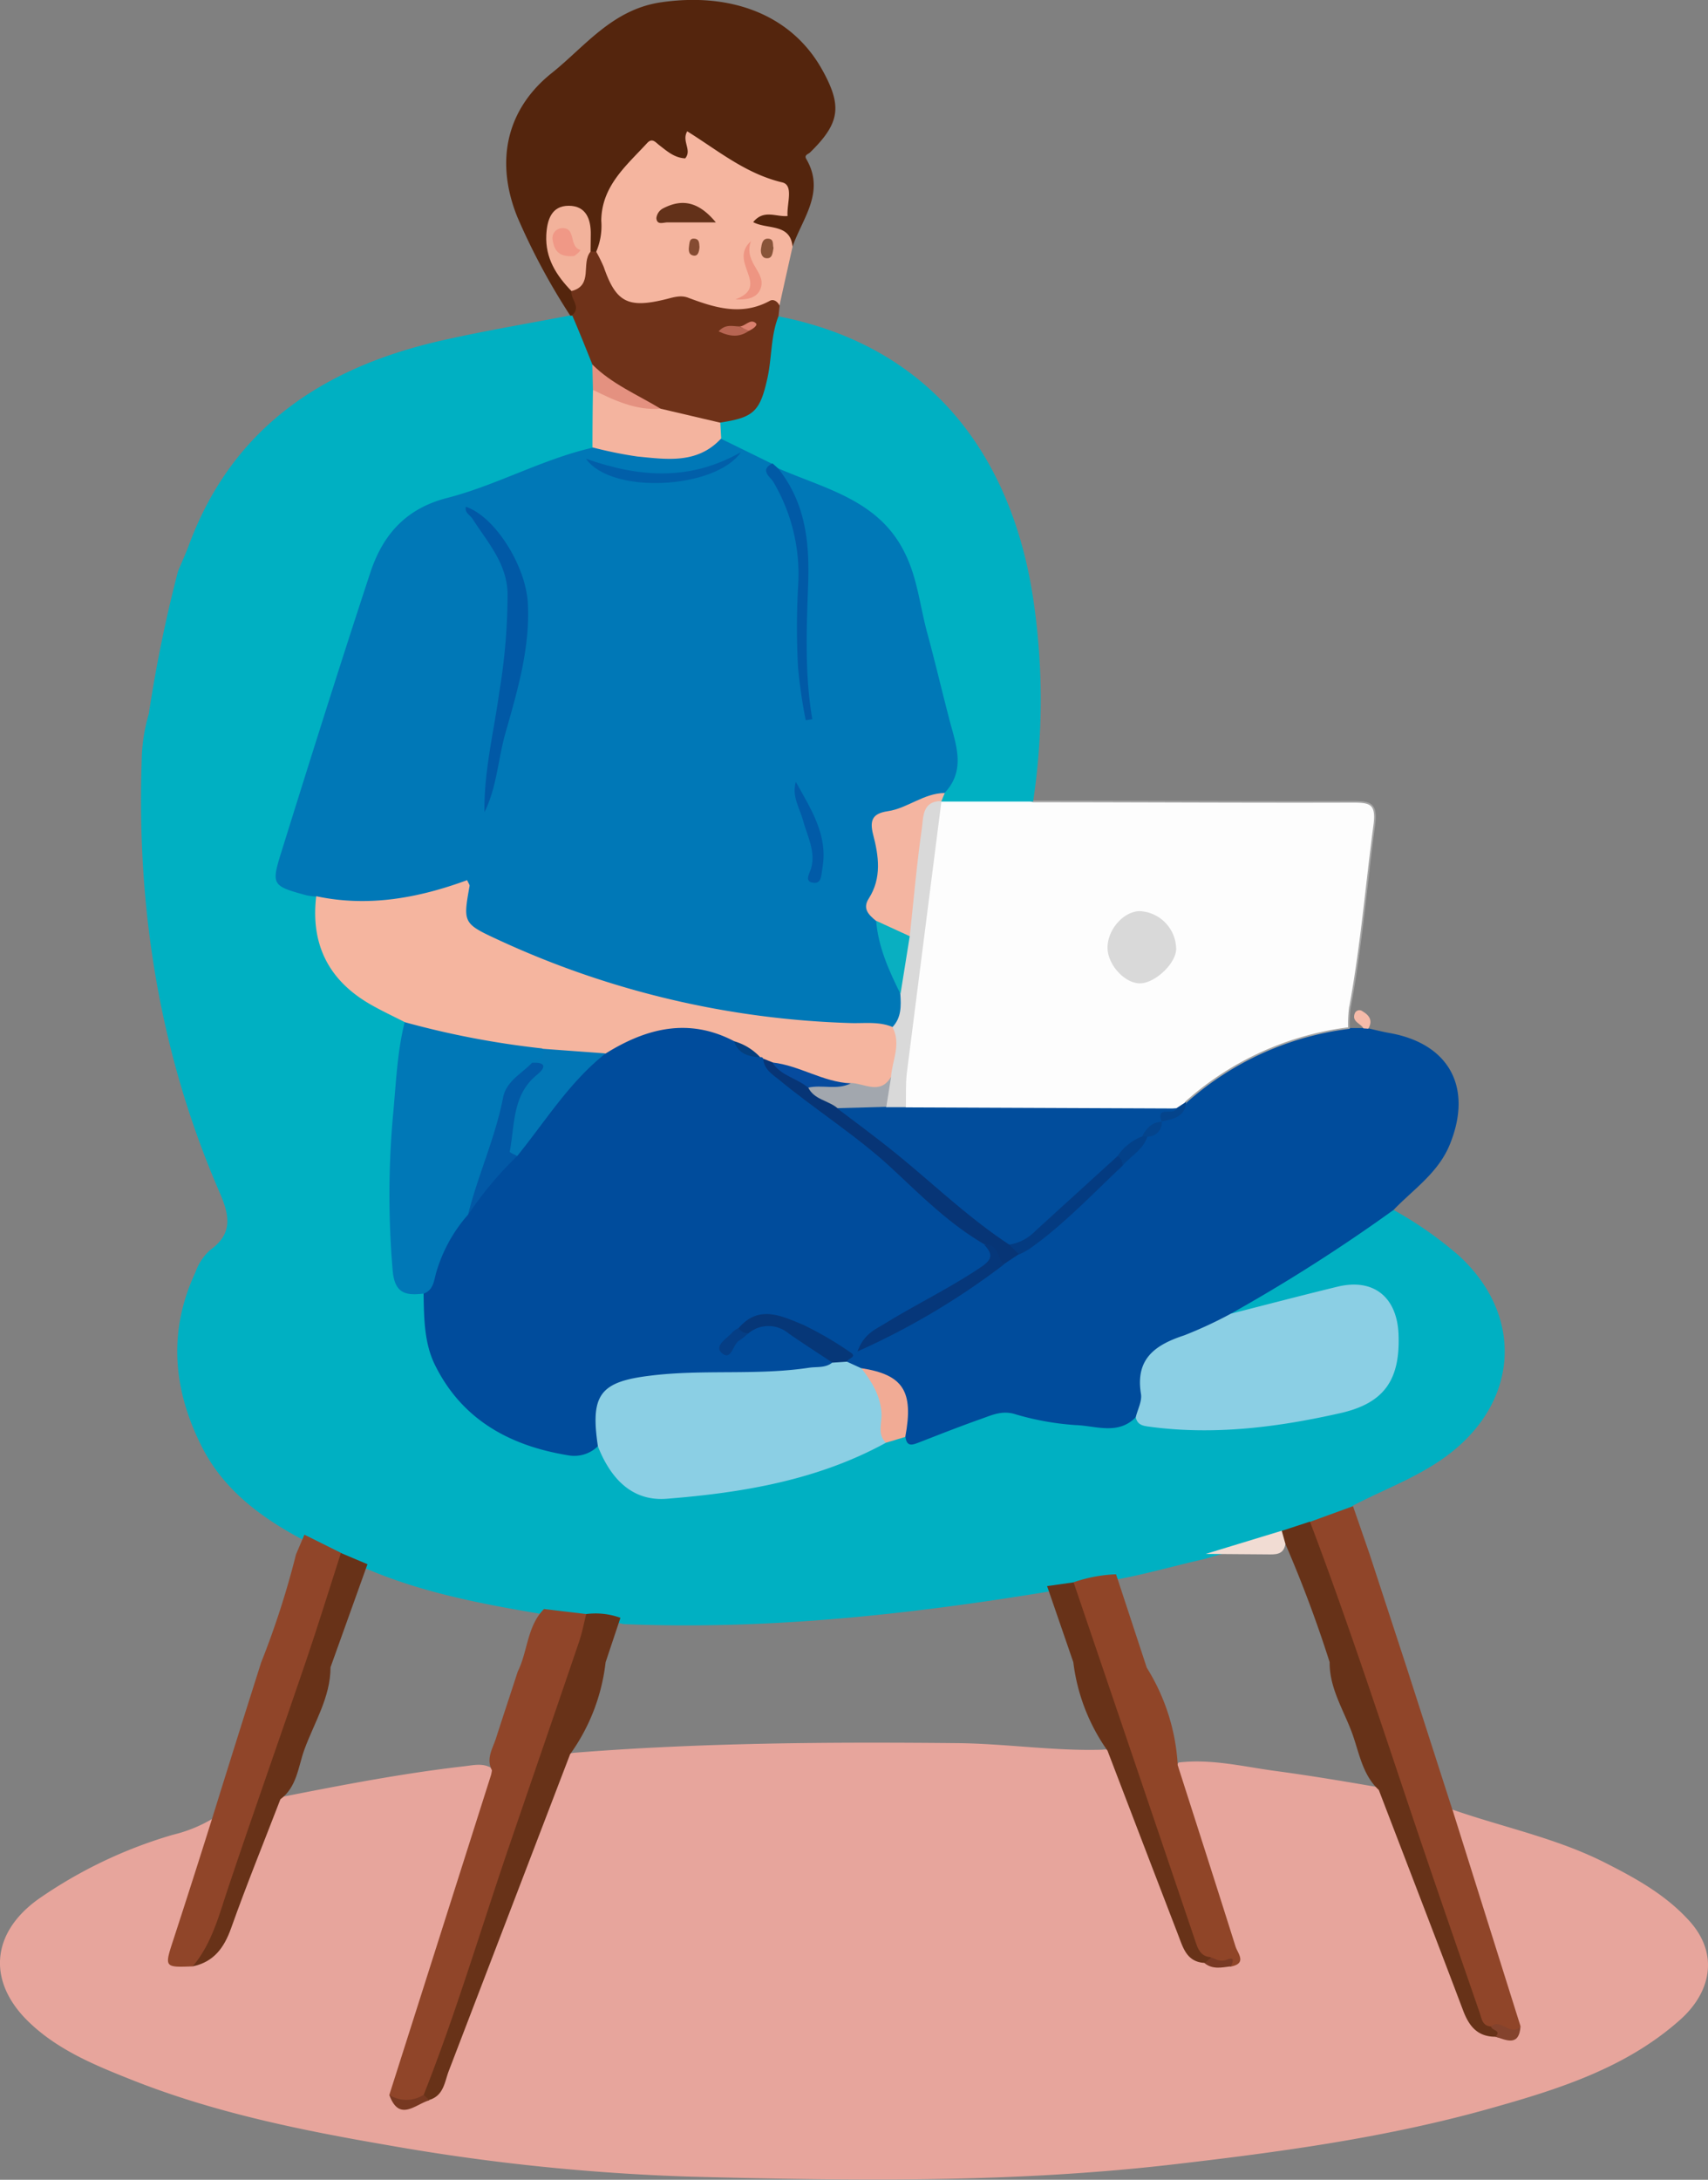 <svg xmlns="http://www.w3.org/2000/svg" viewBox="0 0 260.29 331.99"><rect x="0" y="0" width="260.29" height="331.99" fill="#808080" stroke="none"/><g id="Layer_2" data-name="Layer 2"><g id="Layer_1-2" data-name="Layer 1"><path d="M212.37,184.28a57.85,57.85,0,0,1,10,7c9.7,8.93,9.16,21.73-1.18,29.91-4.54,3.6-10,5.51-15,8.12-1.67,1.92-4.1,2.29-6.31,3.13-1.58.51-3.14,1.06-4.71,1.6-3.8,1.32-7.71,2.22-11.55,3.39-4.42,1-8.79,2.26-13.25,3.1-2.19.33-4.33.92-6.54,1-1.41.47-2.89.6-4.34.93-21.34,3.49-42.76,5.8-64.44,4.9a27.17,27.17,0,0,0-5.69-.7c-2.27,0-4.46-.74-6.73-.82-9.1-1.53-18.15-3.23-26.69-6.87a42.58,42.58,0,0,0-4.19-1.75c-2.07-1-4.12-2-6.15-3-6.13-3.33-11.59-7.47-14.82-13.83-4.4-8.67-5.22-17.58-1-26.61a8.18,8.18,0,0,1,2.26-3.41c3.51-2.51,2.93-5.3,1.42-8.77C24.39,160.7,20.84,138.7,21.59,116a26.59,26.59,0,0,1,1.09-7.29A210,210,0,0,1,27.13,87c.57-1.36,1.19-2.71,1.7-4.09,6.7-18,20.71-27.06,38.66-31.09,6.43-1.45,12.94-2.53,19.42-3.78l.57.11c2.38,2.05,2.55,5.09,3.46,7.8a21.28,21.28,0,0,1,.18,3.66c0,2.72.4,5.47-.43,8.15a3.54,3.54,0,0,1-2.34,1.7c-6.73,2.33-13.22,5.36-20,7.29-5.87,1.66-9,5.46-10.94,10.75-2.6,7.14-4.72,14.45-7,21.71-2,6.54-4.22,13-6.24,19.58-1.25,4-2.22,5.16,3.16,6.76a2.87,2.87,0,0,1,.94.61A4.31,4.31,0,0,1,49,139c0,6.53,3.43,10.8,9,13.68,1.7.87,3.8,1.42,4.17,3.8-1.11,10.09-2.21,20.18-1.81,30.36.07,1.86.13,3.7.38,5.55a4.37,4.37,0,0,0,3.28,4c1.54.93,1.34,2.54,1.55,4,1.66,11,8.48,18,19.47,20.07,2.08.39,3.93-.28,5.89-.49,1.52.42,2,1.82,2.69,2.95a8.87,8.87,0,0,0,8.59,4.29c11.27-.92,22.24-3.1,32.44-8.26a5.71,5.71,0,0,1,3.44-.66c3.58.58,6.48-1.46,9.56-2.61a15.61,15.61,0,0,1,9.41-.78c5.32,1.21,10.73,2.14,16.19.6,11.16,2.88,22.08.85,32.81-2.07,5.31-1.45,7.65-8.45,5.15-13.36-1.43-2.81-3.84-3.8-6.9-3.1-3.65.82-7.28,1.73-10.88,2.77-1.78.51-3.55,1.3-5.48.78-1.24-.81-.47-1.59.24-2,7.84-4.32,15.3-9.21,22.69-14.24A1.35,1.35,0,0,1,212.37,184.28Z" style="fill:#00b0c2"/><path d="M212.37,184.28a257.67,257.67,0,0,1-24.81,15.81c-1.81,2.88-5,3.53-7.82,4.65-3.11,1.23-5.07,2.84-4.81,6.52.12,1.66-.12,3.52-1.85,4.6-2.71,2.75-6.09,1.29-9.13,1.19a42,42,0,0,1-9.44-1.72c-1.91-.51-3.41.22-5,.78-3.15,1.11-6.26,2.34-9.38,3.55-1,.38-1.94.81-2.14-.81a3.51,3.51,0,0,1-.59-2.08c-.33-5.35-1-6.18-6.1-7.73a4.89,4.89,0,0,1-2.25-1.26c-2-3.36-5.77-4.14-8.88-5.89a5.59,5.59,0,0,0-7.08.85,7.69,7.69,0,0,0-1.61,1.46c.82-.71,1.69-1.35,2.56-2,2.08-1.56,4.16-1.27,6.27-.05,1.83,1.06,3.59,2.24,5.34,3.43.92.63,1.9,1.32,1.2,2.72-3.69,1.74-7.7,1.57-11.62,1.79-5.45.29-10.92-.32-16.36.57-5.76.94-6.28,1.39-7,7.18a4.49,4.49,0,0,1-.77,2.44,5.13,5.13,0,0,1-4.46,1.38c-8.9-1.44-16.2-5.39-20.34-13.74-1.67-3.37-1.68-7.17-1.75-10.88a27.08,27.08,0,0,1,6-12.48,55.63,55.63,0,0,1,7.51-9.12c4.58-5.49,8.2-11.82,14.25-16,6.22-4,12.65-5.54,19.54-1.67a8.34,8.34,0,0,0,3.89,2.65,3.79,3.79,0,0,1,.89.58c2.65,3.36,6.18,5.64,9.64,8.07,8.59,6,15.65,13.85,24.11,20,2.05,1.91,1.33,3.36-.7,4.73-5.34,3.62-11.12,6.48-17.19,10.24a173,173,0,0,0,20-11.92c.83-.64,1.74-1.14,2.6-1.72A125.85,125.85,0,0,0,170.3,177a45,45,0,0,0,4.18-4.11,19.34,19.34,0,0,0,2.49-2.3c1.37-.95,2.84-1.8,3.43-3.51a43.28,43.28,0,0,1,22.71-11,2.86,2.86,0,0,1,2.46.5l2.21,0c.28-.32.52-.3.74.05,1.09.24,2.17.52,3.27.71,9.06,1.62,12.64,8.26,9.21,16.83C219.25,178.6,215.44,181.09,212.37,184.28Z" style="fill:#004c9c"/><path d="M205.57,156.58a45.84,45.84,0,0,0-24.78,11.22,2.93,2.93,0,0,1-2.26,1.58c-12.7.86-25.41.32-38.13.29a4.32,4.32,0,0,1-2.13-.63c-1.69-1.61-1.32-3.65-1.08-5.61,1.45-11.83,3.17-23.63,4.36-35.5.2-2.08.37-4.24,1.81-6a21.64,21.64,0,0,1,14.08.13c16.21,0,32.42.11,48.63.06,2.7,0,3.81.16,3.36,3.56-1.23,9.3-2,18.67-3.73,27.91A19.57,19.57,0,0,0,205.57,156.58Z" style="fill:#fdfdfd;stroke:#a5a5a5;stroke-miterlimit:10;stroke-width:.25px"/><path d="M157.44,122.08l-14,0-.29-.49a4,4,0,0,1,.15-1.68c1.82-2.55,1.69-5.2.9-8.14-2-7.58-3.91-15.2-5.75-22.82A17.5,17.5,0,0,0,128.2,76.44c-3.19-1.43-6.4-2.79-9.55-4.29a7.52,7.52,0,0,1-1.42-.85c-2.53-1.77-5.77-2.29-8-4.56a2.51,2.51,0,0,1,0-2.19c6.53-1.81,6.92-7.29,7.61-12.62.19-1.42-.06-3.1,1.78-3.75,25.23,4.93,36.27,23.79,39,44.17A103.92,103.92,0,0,1,157.44,122.08Z" style="fill:#00b0c2"/><path d="M86.91,48.08A99.69,99.69,0,0,1,78.82,33c-3.46-8.64-1.51-16.5,5.32-21.92,5-4,9.19-9.66,16.62-10.73,10.6-1.54,19.79,1.85,24.49,10.19,3.14,5.6,2.78,8.19-1.78,12.66-.31.31-1,.39-.56,1.08,2.88,5-.64,9-2.13,13.28-1.66-.32-2.33-2.48-4.38-2.22a1.58,1.58,0,0,1-1.85-1.48c0-1,.8-1.45,1.6-1.86,1-.52,2.81-.08,2.74-1.93S117,28,115.65,27.5A33.09,33.09,0,0,1,107.49,23c-1-.69-1.62-1.45-2.19.56-.51,1.81-2.31,1.32-3.45.57-2.21-1.44-3.58-.46-5.18,1.07a13.84,13.84,0,0,0-4.12,9c-.18,1.58.07,3.31-1.55,4.38a1.49,1.49,0,0,1-1-.06c-.83-.89-.69-2.07-.89-3.14-.27-1.42-.77-2.84-2.49-2.68s-2.24,1.63-2.3,3.27a8.52,8.52,0,0,0,1.38,4.91,24.67,24.67,0,0,1,2.2,3.43c.18,1.32,1.68,2.89-.67,3.75Z" style="fill:#54250d"/><path d="M90.86,38.34a10,10,0,0,0,.77-4.73c.06-5.31,3.84-8.39,7-11.83.78-.84,1.29-.08,1.85.34,1.17.9,2.29,1.92,3.94,2,1.08-1.27-.58-2.61.31-4.12,4.63,2.88,8.89,6.46,14.48,7.78,1.8.43.66,3.28.81,5.12-1.77.17-3.61-1.06-5.24.93,2.13,1.16,5.67.14,6,3.75-.67,3-1.35,6-2,9-4.46,1.56-8.91,2.24-13.43.1-1.39-.66-3-.21-4.44,0C94.2,47.76,91.15,45.21,90.86,38.34Z" style="fill:#f5b59f"/><path d="M208.71,236.68l5.7,17.42,6.93,21.54c2.43,3,3,6.73,4.13,10.24,2,6.13,4,12.26,6,18.36a8,8,0,0,1,.76,4c-1.37,2.93-3.65.69-5.48,1-2.53-.93-2.76-3.42-3.47-5.44-3.13-8.81-5.93-17.74-8.92-26.61-4.7-13.95-9.52-27.86-14.34-41.77-.4-1.18-.93-2.33-.42-3.62l6.59-2.4Z" style="fill:#904529"/><path d="M90.86,38.34A24.16,24.16,0,0,1,92,40.64c1.84,5.32,3.63,6.33,9.2,5,1.21-.28,2.41-.76,3.63-.31,4.12,1.55,8.21,2.83,12.5.48.55-.3,1.19.11,1.48.76-.05.52-.11,1-.17,1.58-1.19,3-1,6.26-1.67,9.36-1.13,5.16-2.09,6.07-7.15,6.84-3.21,1-6-.42-9-1.36A65.75,65.75,0,0,1,93,58.86a5.88,5.88,0,0,1-2.73-3.35c-1-2.5-2-5-3.08-7.51,1.47-1.27-.33-2.46-.09-3.7,1.56-1.7.26-4.79,2.91-6Z" style="fill:#6f3219"/><path d="M208.52,156.68l-.74-.05c-.42-.78-1.81-1-1.32-2.28a.75.75,0,0,1,1.18-.32C208.7,154.64,209.24,155.46,208.52,156.68Z" style="fill:#f5baa9"/><path d="M231.72,308.61l-10.38-33c7.74,2.7,15.82,4.33,23.24,8.08,4.7,2.38,9.19,4.85,12.8,8.8,4.71,5.15,3.29,11-1.31,15.11-8.23,7.35-18.53,10.59-28.84,13.49-15.8,4.46-32,6.66-48.33,8.55-24.49,2.85-49,2.52-73.56,1.88a323.38,323.38,0,0,1-46.25-4.8c-13.39-2.3-26.64-5-39.27-10.05-5.53-2.2-11.13-4.52-15.52-8.8-6.27-6.12-5.64-13.51,1.58-18.65a70.31,70.31,0,0,1,20.49-9.78,21.56,21.56,0,0,0,5.88-2.36c1.23,1.45.25,2.85-.17,4.19-1.49,4.73-3.15,9.42-4.67,14.14-.49,1.5-.94,3.07,1.6,3,3.05-.63,4.46-2.79,5.41-5.51,1.87-5.36,4-10.64,6.08-15.91.53-1.34.77-2.94,2.56-3.33,9.2-1.81,18.4-3.59,27.72-4.65,1.36-.16,2.72-.5,4,.21,1.52,2.26.09,4.32-.57,6.33-4.36,13.34-8.6,26.71-12.85,40.07a18.18,18.18,0,0,0-.74,2.88c1.26,3.76,3.08.69,4.66.37a7.56,7.56,0,0,0,2-3.5c5.6-14.75,11.31-29.46,16.82-44.25.67-1.79.94-4,3.6-4.18,19.41-1.53,38.84-1.64,58.28-1.45,7.35.08,14.65,1.22,22,1,2.32-.3,2.51,1.63,3.06,3,3.12,7.84,5.85,15.83,9,23.68.76,1.91,1.12,4.16,3.55,4.88a4.5,4.5,0,0,0,3.43.29c.95-1.41,0-2.65-.43-3.86-2.16-6.58-4.4-13.14-6.4-19.77-.59-2-2.23-4-.59-6.27,5-.59,9.84.62,14.71,1.28,5.15.69,10.29,1.54,15.41,2.43,1.8.36,2.09,2,2.6,3.32,3.53,9.4,7.18,18.75,10.75,28.14.85,2.23.85,5.42,4.37,5.75C229,309.68,230.68,310.89,231.72,308.61Z" style="fill:#e7a59c"/><path d="M39.8,253.2a130.42,130.42,0,0,0,5.31-16.46l1.28-3L52,236.53c.86,1.31.47,2.62,0,3.93-6.17,17.86-12.22,35.76-18.31,53.64-.84,2.45-2.54,3.86-4.29,5.39-4.36.17-4.36.16-3-4q3-9.19,5.89-18.4Q36,265.15,39.8,253.2Z" style="fill:#904529"/><path d="M118.56,71.32c7.17,3.13,15.29,4.81,19.26,12.76,2,3.92,2.37,8.26,3.51,12.41,1.23,4.52,2.29,9.09,3.49,13.63,1,3.66,2.26,7.31-.85,10.63a29.8,29.8,0,0,1-7.36,3.33c-1.35.4-2.67,1-2.44,2.75a23,23,0,0,1-.7,10.93c-.29.82.37,1.65.68,2.45.91,4,2.66,7.66,3.89,11.53.31,2,.08,3.84-2.09,4.8-8.91,1.29-17.63-.31-26.35-1.83A134.9,134.9,0,0,1,75.08,144c-3.38-1.6-6.15-3.46-4.88-8.25-5.82,1.51-11.24,2.91-16.9,2.51-1.87-.13-3.78,0-5.11-1.71a10.46,10.46,0,0,1-1.49-.19c-5.2-1.42-5.4-1.56-3.83-6.57,4.43-14.21,8.9-28.42,13.56-42.56,1.87-5.68,5.33-9.75,11.68-11.38,7.57-1.94,14.5-5.9,22.18-7.66a3.25,3.25,0,0,1,2.87-.35c5.69,1.31,11.29,1.39,16.75-1l7.8,3.82a1.34,1.34,0,0,0,.08,1.08c4.85,6.43,4.73,13.87,4.56,21.38-.09,4.3-.33,8.61.21,12.37a176.62,176.62,0,0,1-.18-18.2c.07-4.72-.47-9.15-3.22-13.12A2.79,2.79,0,0,1,118.56,71.32Z" style="fill:#0078b7"/><path d="M48.19,136.5c7.93,1.69,15.58.28,23-2.45.2.48.4.7.37.89-1,5.59-1,5.72,4.33,8.18a137.38,137.38,0,0,0,53.85,12.7c2.1.05,4.25-.26,6.28.6,2.9,2.52,1,5.22.32,7.89-1.56,2.93-4.09,2.11-6.53,1.68-4.08-.48-7.81-2.22-11.71-3.34a4,4,0,0,1-1.8-1.41.32.32,0,0,0-.42-.21c-1.43-.68-3-1.15-4-2.45-6.92-3.62-13.35-2-19.56,1.86-3.17,1.53-6.41,0-9.61.21a108.1,108.1,0,0,1-16.85-2.79c-1.55-.41-3.18-.69-4.17-2.18-1.75-.9-3.55-1.73-5.25-2.71C50.05,149.3,47.32,143.79,48.19,136.5Z" style="fill:#f5b59f"/><path d="M91.12,220.29c-1.18-7.86.3-9.85,8-10.77,8-1,16.13,0,24.13-1.2,1.21-.19,2.51.07,3.57-.78a1.61,1.61,0,0,1,2.24-.15l2.19,1c4.63,2.68,4.23,7,3.74,11.36-10.4,5.69-21.81,7.6-33.39,8.52C96.22,228.69,93,225.06,91.12,220.29Z" style="fill:#8bcfe4"/><path d="M173.08,215.86c.29-1.21,1-2.48.79-3.61-.86-5.33,2.21-7.43,6.6-8.87a64,64,0,0,0,7.09-3.29c5.42-1.38,10.83-2.8,16.27-4.12s9,1.53,9.29,7.08c.32,7-2.07,10.65-8.87,12.18-9.49,2.14-19.12,3.38-28.89,2.09C174.32,217.18,173.35,217.12,173.08,215.86Z" style="fill:#8bcfe4"/><path d="M61.67,155.68a132.94,132.94,0,0,0,20.93,4c2.29,2-.89,1.93-1.15,3a12.86,12.86,0,0,0-4.93,8.51c-.84,4.95-3,9.41-5.21,13.83a23,23,0,0,0-4.89,9c-.29,1.15-.44,2.5-1.85,3-2.78.33-4.46,0-4.74-3.65A135.22,135.22,0,0,1,59.88,170C60.35,165.21,60.49,160.39,61.67,155.68Z" style="fill:#0078b7"/><path d="M59.33,319.07q7.76-24.36,15.5-48.72a6.26,6.26,0,0,0,.14-.73c-.94-1.78.13-3.33.63-4.91,1.08-3.38,2.21-6.74,3.3-10.12,1.54-3.08,1.4-6.88,4-9.53l6.45.77c1.16,1.44.4,2.88-.06,4.26-7,21.43-14.58,42.7-21.7,64.11-.61,1.85-1.14,3.85-2.75,5.23C62.92,320.45,61,321.44,59.33,319.07Z" style="fill:#904529"/><path d="M170.08,239.77,174.76,254a31.25,31.25,0,0,1,4.72,14.86c2.94,9.19,5.9,18.37,8.8,27.58.33,1.06,1.82,2.6-.72,3.08-1.3-.57-2.81-.39-4.08-1.1-1.77-.49-2-2.07-2.45-3.46-5.86-16.77-11.4-33.65-17.2-50.45-.39-1.13-1.1-2.29-.22-3.52A22.36,22.36,0,0,1,170.08,239.77Z" style="fill:#904528"/><path d="M202.63,253.16a189.75,189.75,0,0,0-6.74-18c-.76-.49-1.25-1.07-.56-2l4.3-1.41c5.94,15.66,11.11,31.57,16.46,47.43,3.09,9.15,6.26,18.26,9.41,27.39.31.91.39,2,1.75,2.08.53.34,1.49.15,1.55,1.08,0,.64-.41.67-.89.48-2.86,0-4.11-1.74-5-4.16-4.22-11.16-8.52-22.29-12.79-33.43-2.59-2.41-3-5.86-4.17-8.93C204.63,260.23,202.59,257,202.63,253.16Z" style="fill:#673218"/><path d="M64.57,319.05c4.89-12.34,8.65-25.07,12.94-37.63,3.56-10.43,7.16-20.85,10.71-31.29.48-1.4.75-2.86,1.12-4.3a11.12,11.12,0,0,1,5.21.57c-.75,2.26-1.51,4.52-2.26,6.78a29.7,29.7,0,0,1-5.41,14q-9.24,24.13-18.49,48.24c-.64,1.66-.75,3.76-3,4.42C64.6,320.18,64.43,319.78,64.57,319.05Z" style="fill:#683218"/><path d="M56,238.24l-5.63,15.69c0,4.59-2.5,8.45-4,12.58-.93,2.59-1.12,5.66-3.64,7.53-2.52,6.54-5.15,13-7.51,19.63-1.07,3-2.64,5.14-5.85,5.82,3-3.56,4.06-8,5.51-12.29,3.82-11.38,7.84-22.71,11.71-34.09,1.87-5.5,3.58-11.05,5.36-16.58Z" style="fill:#683218"/><path d="M163.61,241q9.36,27.51,18.67,55c.42,1.22.95,2,2.24,2.09.11.76-.08,1.2-1,.87-2.71-.17-3.24-2.37-4-4.32q-5.39-14-10.74-28a29.43,29.43,0,0,1-5.21-13.47q-2-5.81-4-11.6Z" style="fill:#683218"/><path d="M109.91,66.77c-3.6,3.92-8.26,3.2-12.77,2.76a63,63,0,0,1-6.85-1.39q0-4.38.07-8.76c3.76-.19,6.77,2.3,10.32,2.87l9.09,2.13C109.82,65.17,109.86,66,109.91,66.77Z" style="fill:#f4b49f"/><path d="M135,219.74c-1.35-1.33-.58-3-.67-4.51-.16-2.7-1.49-4.82-3.07-6.85,6.4,1,8,3.51,6.7,10.47Z" style="fill:#f1ab95"/><path d="M195.33,233.14c.19.66.38,1.32.56,2-.27,1.74-1.59,1.61-2.84,1.6l-9.31-.07Z" style="fill:#f1dcd3"/><path d="M100.68,62.25c-3.79.29-7.06-1.27-10.32-2.87l-.09-3.86C93.26,58.5,97.14,60.11,100.68,62.25Z" style="fill:#e49180"/><path d="M116.31,161.24l1.39.55c1.81,1.29,4.19,1.57,5.75,3.29,1.33,1.33,3.1,2,4.63,3,9.26,6.21,17,14.28,26,20.79.56.63,1.55,1,1.18,2.15l-2.25,1.5c-1.8-.19-1.25-2.77-3-3-5.16-3-9.44-7.2-13.75-11.25-5.48-5.16-11.86-9.12-17.63-13.89C117.62,163.59,116.41,162.8,116.31,161.24Z" style="fill:#073576"/><path d="M81.08,161.87c.11-1,2.59-.31,1.52-2.14l9.7.71c-5.51,4.34-9.14,10.28-13.48,15.63-2,.75-2-.62-1.88-1.88.46-3.68.59-7.51,3.59-10.31A1.77,1.77,0,0,0,81.08,161.87Z" style="fill:#0277b6"/><path d="M81.08,161.87c2-.12,2.26.6.75,1.83-3.78,3.07-3.36,7.6-4.15,11.7,0,.15.74.44,1.14.67a53.4,53.4,0,0,0-7.51,9c1.5-6.05,4.16-11.74,5.35-17.88C77.16,164.64,79.49,163.54,81.08,161.87Z" style="fill:#0259a6"/><path d="M150,189.58c2.2-.22,1.93,2.08,3,3a112,112,0,0,1-22.32,13.25c1-2.71,2.65-3.3,4.1-4.2,4.86-3,10-5.46,14.73-8.65C151.44,191.69,151.16,190.88,150,189.58Z" style="fill:#06377a"/><path d="M129.1,207.39l-2.24.15c-2.24-1.49-4.51-2.94-6.72-4.48a4.75,4.75,0,0,0-6.07,0c-.91.54-1.53.5-1.52-.76,3.08-3.66,6.6-1.85,9.84-.53a52.39,52.39,0,0,1,7.08,4.12C130.86,206.7,129.14,206.85,129.1,207.39Z" style="fill:#063778"/><path d="M155.31,191.06l-1.51-1.49c4.81-4.28,9.93-8.2,14.47-12.79a2.58,2.58,0,0,1,2.29-1c.8.42,1.11,1,.49,1.79-4.62,4.34-9,9-14.18,12.65A14.59,14.59,0,0,1,155.31,191.06Z" style="fill:#043b81"/><path d="M112.55,202.27a1.56,1.56,0,0,0,1.52.76,9.39,9.39,0,0,1-1.41,1.14c-1,.56-1.2,3.25-2.71,1.86-1.16-1.08.88-2.18,1.69-3.15A3.71,3.71,0,0,1,112.55,202.27Z" style="fill:#053e85"/><path d="M171.05,177.57a1.53,1.53,0,0,0-.75-1.49c.1-2.26,1.59-3.12,3.55-3.51a1.77,1.77,0,0,1,1,.53C174.21,175.14,172.29,176.07,171.05,177.57Z" style="fill:#034189"/><path d="M179.26,168.8l1.53-1c-.18,2.32-2,2.64-3.74,3l-.45-.22C176.33,169.18,176.33,169.18,179.26,168.8Z" style="fill:#04448c"/><path d="M174.81,173.1h-.76c0-2.06.85-3,3-2.24h0A2.11,2.11,0,0,1,174.81,173.1Z" style="fill:#04448c"/><path d="M111.86,158.58a8.72,8.72,0,0,1,4,2.45C114.1,160.94,112.52,160.52,111.86,158.58Z" style="fill:#043f7e"/><path d="M177.05,170.85c-1.52.05-2.34,1-3,2.24a7.94,7.94,0,0,0-3.75,3q-6.3,5.73-12.6,11.47a6.84,6.84,0,0,1-3.9,2C146.86,185,141,179.08,134.42,174c-2.24-1.75-4.52-3.44-6.79-5.16,2.11-2.12,4.77-1.1,7.22-1.27a4.51,4.51,0,0,1,3.2,1.09l41.21.17C179,170,176,168.29,177.05,170.85Z" style="fill:#014d9c"/><path d="M138.05,168.63l-3,0c-1-1.73.37-3.07.73-4.58.18-2.54,1.6-5,.23-7.62,1.37-1.44,1.31-3.22,1.2-5-.73-3.21-.07-6.35.48-9.5.32-5.52,1.23-11,1.89-16.45.24-2,.75-4.38,3.88-3.47v.09q-2.64,20.69-5.27,41.38C138,165.15,138.09,166.9,138.05,168.63Z" style="fill:#d9d9d9"/><path d="M168.78,144.34c0-2.73,2.39-5.49,4.86-5.57a5.83,5.83,0,0,1,5.6,5.75c0,2.18-3.17,5.2-5.47,5.25S168.8,147,168.78,144.34Z" style="fill:#d9d9d9"/><path d="M143.48,122c-3,0-2.75,2.52-3,4.21-.78,5.45-1.25,10.94-1.84,16.41-2.34.61-3.78-.76-5.12-2.35-1.1-.91-2.14-1.85-1.12-3.43,2-3.12,1.51-6.49.66-9.73-.59-2.28,0-3.23,2.24-3.56,3-.44,5.49-2.76,8.68-2.77C143.81,121.16,143.65,121.57,143.48,122Z" style="fill:#f4b5a1"/><path d="M118.56,71.32c4.23,5.28,4.84,11.38,4.59,17.89-.25,6.76-.52,13.57.64,20.32l-1,.17a77.34,77.34,0,0,1-1.17-8,112.34,112.34,0,0,1,0-12.31,27.63,27.63,0,0,0-3.77-16c-.41-.71-2.19-1.81-.12-2.81Z" style="fill:#015aa6"/><path d="M90,38.33c-1.5,1.74.47,5.15-2.91,6-2.31-2.38-4-5-3.84-8.52.12-2.31.78-4.47,3.42-4.47s3.41,2.05,3.36,4.43Z" style="fill:#f2b29b"/><path d="M109.09,33.87h-7.35c-.66,0-1.64.47-1.71-.66a1.92,1.92,0,0,1,.94-1.43C103.82,30.27,106.37,30.58,109.09,33.87Z" style="fill:#633119"/><path d="M114.44,36.73c-1.23,3.47,2.75,4.86,1.31,7.57-.57,1.06-1.92,1.41-3.67,1.3C117.58,43.52,110.85,39.94,114.44,36.73Z" style="fill:#ee9582"/><path d="M117.88,37.76c-.15.78-.16,1.7-1.16,1.56-.68-.1-.84-.92-.74-1.49s.17-1.61,1.2-1.47C118,36.48,117.71,37.31,117.88,37.76Z" style="fill:#895439"/><path d="M106.6,37.66c-.07.71-.23,1.44-1,1.25s-.65-1-.58-1.56.14-1.08.8-1C106.64,36.41,106.54,37.14,106.6,37.66Z" style="fill:#854b32"/><path d="M227.91,310.19c1-1-.72-.93-.66-1.56,1.48-1.3,3,1.64,4.47,0C231.51,311.67,229.65,310.79,227.91,310.19Z" style="fill:#84432d"/><path d="M114.14,50.38c-1.41,1-2.82.95-4.63.09,1.09-1.2,2.19-.75,3.18-.75C113.09,50.12,113.85,49.73,114.14,50.38Z" style="fill:#b76552"/><path d="M114.14,50.38l-1.45-.66c.9,0,1.67-1.29,2.51-.48C115.53,49.55,114.69,50.14,114.14,50.38Z" style="fill:#da806e"/><path d="M64.57,319.05l.87.83c-2.16.62-4.59,3.36-6.11-.81A4.91,4.91,0,0,0,64.57,319.05Z" style="fill:#773821"/><path d="M183.57,299l1-.87c.76.26,1.41.73,2.36.35,1.38-.56.9.39.67,1C186.19,299.66,184.8,300,183.57,299Z" style="fill:#793924"/><path d="M73.83,123.69c-.1-6.2,1.43-12.2,2.26-18.28a90.4,90.4,0,0,0,1.26-15.15C77.19,85.71,74.26,82.54,72,79c-.38-.58-1.22-.9-1-1.81,4.42,1.46,9.15,9,9.44,14.7.35,6.7-1.5,13-3.29,19.33C75.89,115.38,75.79,119.77,73.83,123.69Z" style="fill:#0159a6"/><path d="M89.3,69.87c8.41,2.95,15.94,3.33,23.61-1C109.06,74.49,93.17,75.38,89.3,69.87Z" style="fill:#015fa9"/><path d="M133.52,140.24l5.12,2.35-1.41,8.8C135.48,147.85,133.84,144.26,133.52,140.24Z" style="fill:#09afc1"/><path d="M121.28,119.08c2.27,4.11,4.92,8.06,4.06,13.07-.17,1-.1,2.39-1.26,2.31-1.63-.11-.7-1.4-.47-2.22.72-2.59-.56-4.82-1.2-7.18C121.88,123.1,120.63,121.28,121.28,119.08Z" style="fill:#015ba8"/><path d="M135.8,164c-.24,1.53-.49,3.05-.73,4.58l-7.44.2c-1.4-1.19-3.58-1.28-4.48-3.18,2-1.89,4.43.43,6.51-.66C131.76,165,134.14,166.82,135.8,164Z" style="fill:#a2a7ae"/><path d="M129.66,165c-2.09,1.07-4.37.16-6.51.66-1.68-1.46-4.17-1.8-5.45-3.84C121.84,162.27,125.43,164.82,129.66,165Z" style="fill:#064b9e"/><path d="M87.45,39c-2.41.2-3-1-3.23-2.44a1.51,1.51,0,0,1,1.47-1.81c2.12-.08,1,2.8,2.73,3.31C88.61,38.14,87.59,39,87.45,39Z" style="fill:#f09886"/></g></g></svg>